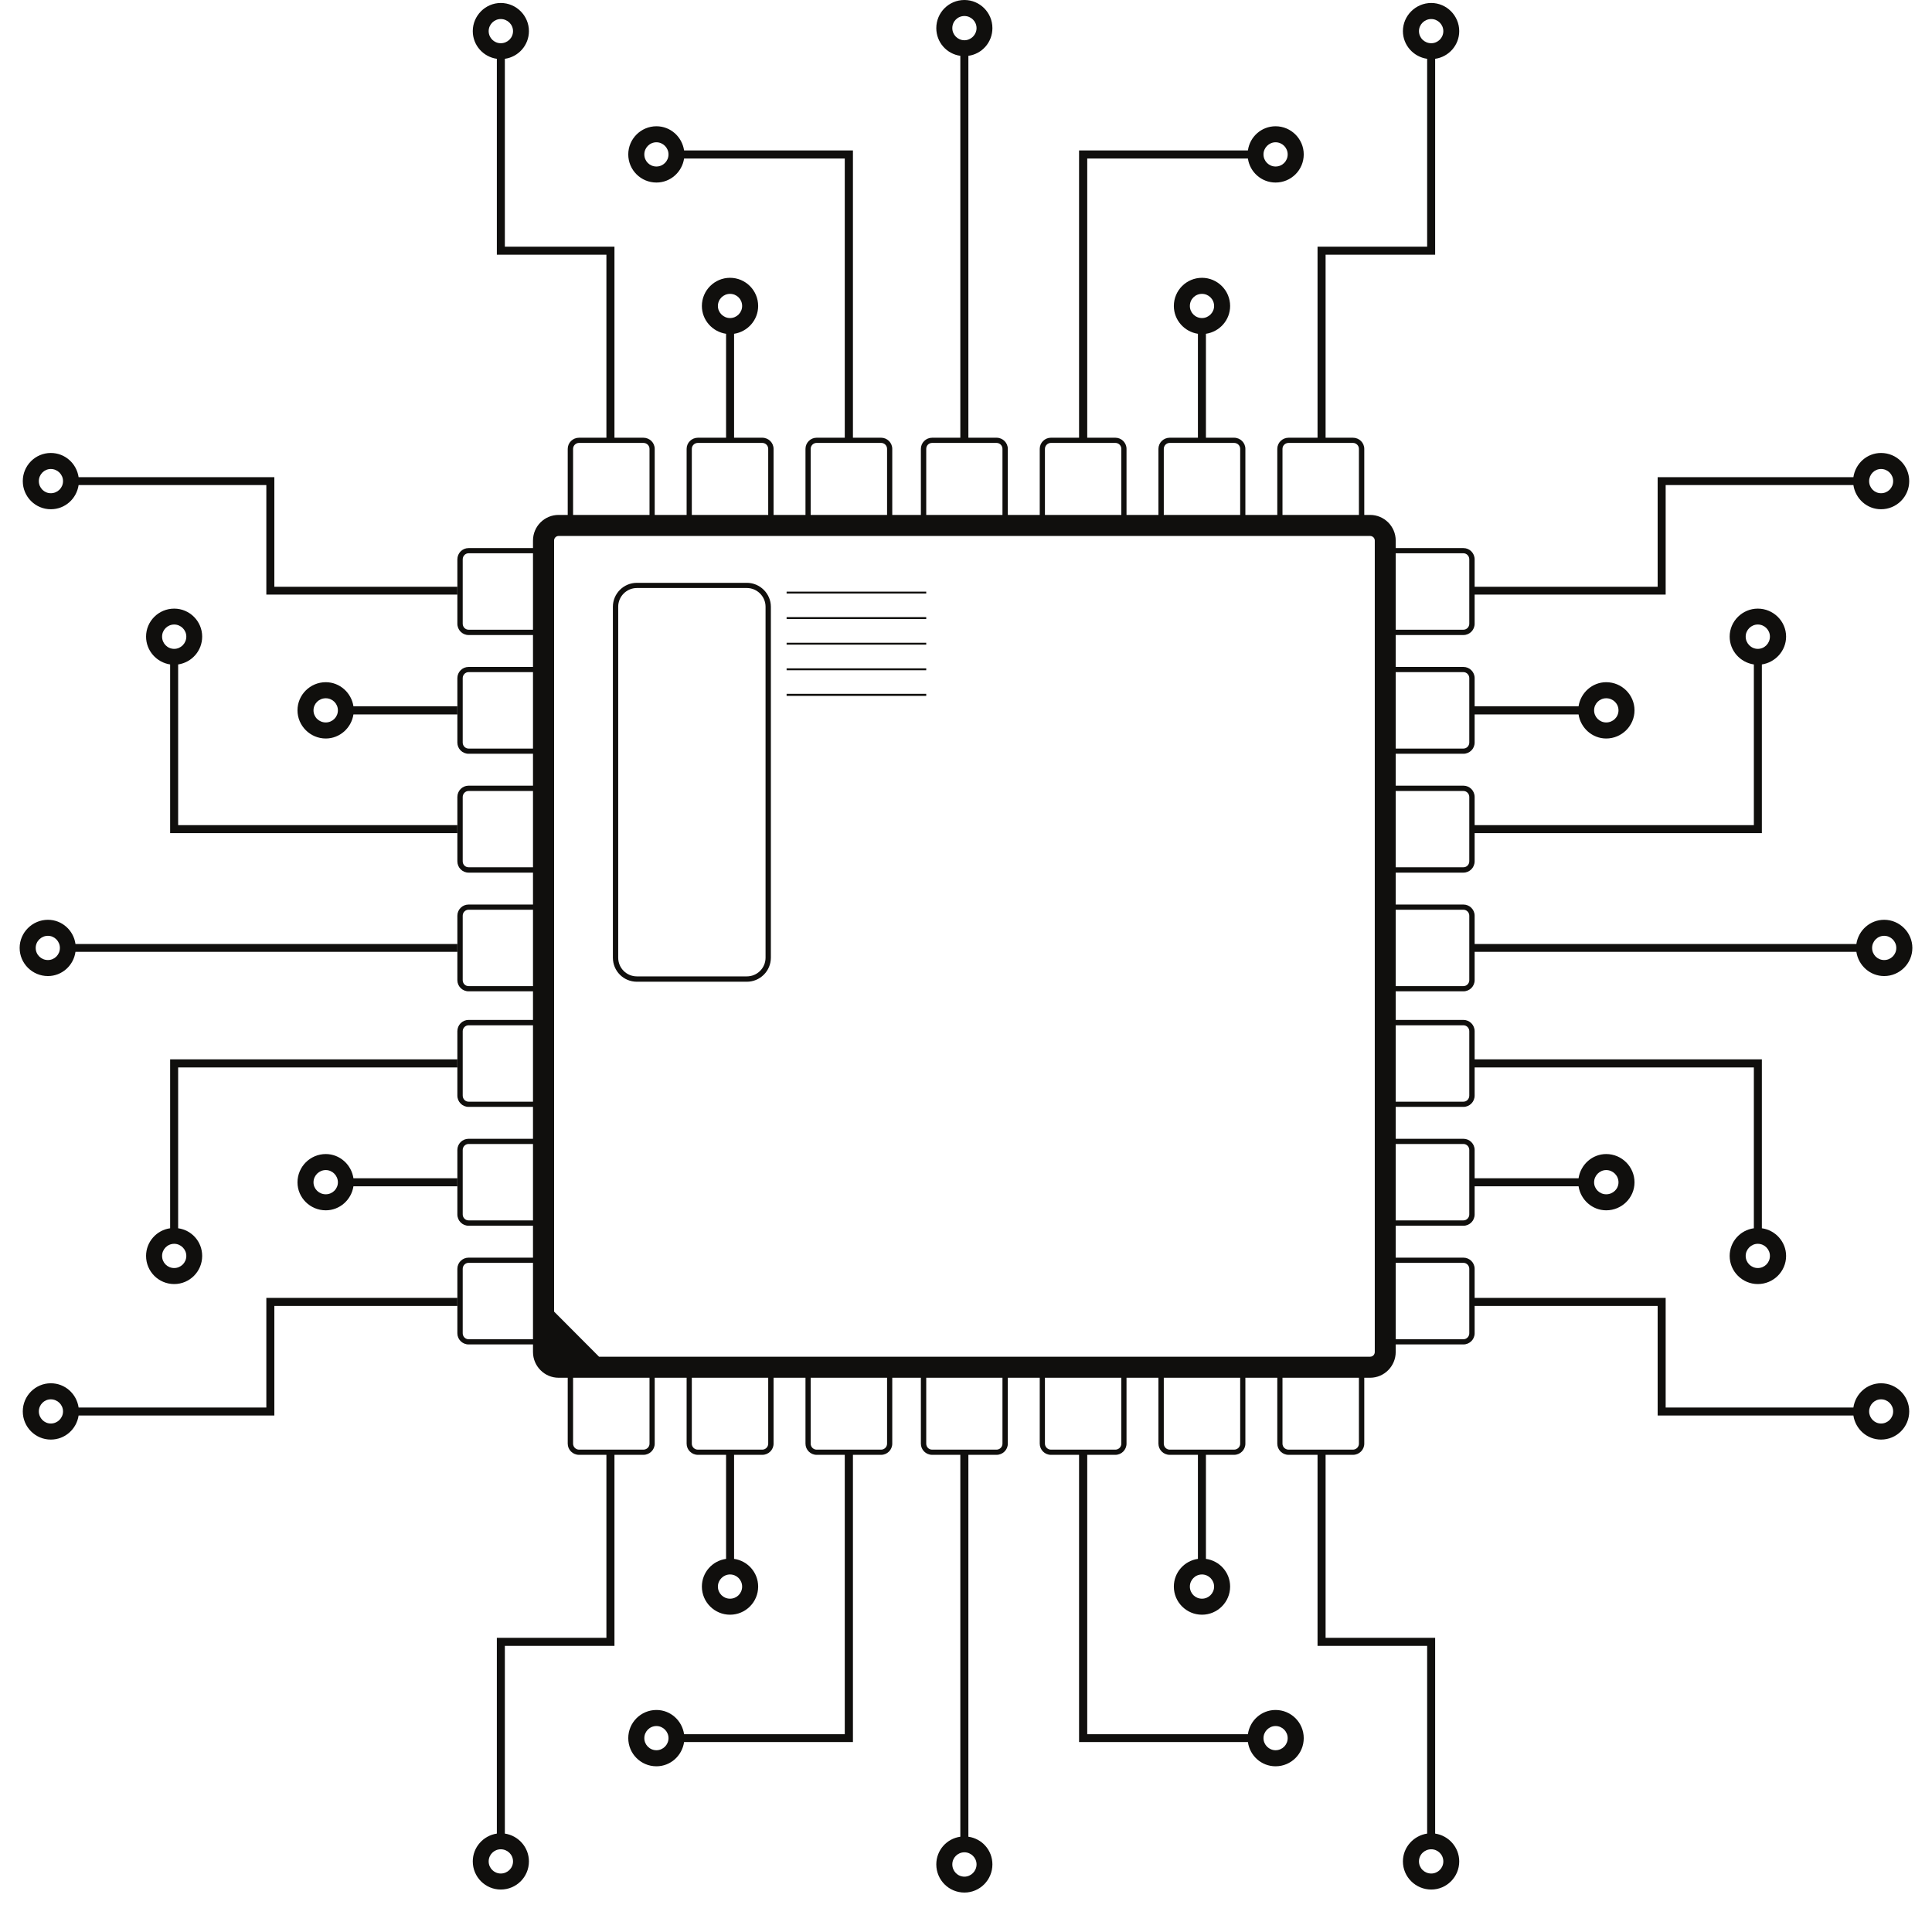 <svg xmlns="http://www.w3.org/2000/svg" xmlns:xlink="http://www.w3.org/1999/xlink" width="64" zoomAndPan="magnify" viewBox="0 0 48 48" height="64" preserveAspectRatio="xMidYMid meet" version="1.0"><defs><clipPath id="1cf4d5f537"><path d="M 11 0 L 47.508 0 L 47.508 47.02 L 11 47.02 Z M 11 0 " clip-rule="nonzero"/></clipPath><clipPath id="e5c1cac530"><path d="M 0.488 32 L 12 32 L 12 36 L 0.488 36 Z M 0.488 32 " clip-rule="nonzero"/></clipPath><clipPath id="6373e8106b"><path d="M 0.488 11 L 12 11 L 12 15 L 0.488 15 Z M 0.488 11 " clip-rule="nonzero"/></clipPath><clipPath id="5fb434aaca"><path d="M 0.488 22 L 12 22 L 12 25 L 0.488 25 Z M 0.488 22 " clip-rule="nonzero"/></clipPath></defs><g clip-path="url(#1cf4d5f537)"><path fill="#100f0d" d="M 36.359 25.473 C 36.438 25.473 36.504 25.539 36.504 25.621 L 36.504 27.219 C 36.504 27.305 36.438 27.371 36.359 27.371 L 34.676 27.371 L 34.676 25.473 Z M 36.359 28.422 C 36.438 28.422 36.504 28.488 36.504 28.57 L 36.504 30.172 C 36.504 30.254 36.438 30.32 36.359 30.32 L 34.676 30.32 L 34.676 28.422 Z M 36.359 31.375 C 36.438 31.375 36.504 31.441 36.504 31.523 L 36.504 33.125 C 36.504 33.207 36.438 33.273 36.359 33.273 L 34.676 33.273 L 34.676 31.375 Z M 34.156 33.59 C 34.156 33.656 34.105 33.707 34.039 33.707 L 14.883 33.707 L 13.766 32.586 L 13.766 13.43 C 13.766 13.367 13.816 13.316 13.879 13.316 L 34.039 13.316 C 34.105 13.316 34.156 13.367 34.156 13.43 Z M 33.762 35.867 C 33.762 35.949 33.695 36.016 33.613 36.016 L 32.016 36.016 C 31.93 36.016 31.863 35.949 31.863 35.867 L 31.863 34.23 L 33.762 34.23 Z M 30.812 35.867 C 30.812 35.949 30.746 36.016 30.66 36.016 L 29.062 36.016 C 28.98 36.016 28.914 35.949 28.914 35.867 L 28.914 34.23 L 30.812 34.23 Z M 27.859 35.867 C 27.859 35.949 27.793 36.016 27.711 36.016 L 26.109 36.016 C 26.031 36.016 25.961 35.949 25.961 35.867 L 25.961 34.23 L 27.859 34.23 Z M 24.906 35.867 C 24.906 35.949 24.84 36.016 24.758 36.016 L 23.16 36.016 C 23.074 36.016 23.012 35.949 23.012 35.867 L 23.012 34.23 L 24.906 34.23 Z M 22.039 35.867 C 22.039 35.949 21.973 36.016 21.891 36.016 L 20.289 36.016 C 20.207 36.016 20.141 35.949 20.141 35.867 L 20.141 34.23 L 22.039 34.23 Z M 19.086 35.867 C 19.086 35.949 19.02 36.016 18.938 36.016 L 17.34 36.016 C 17.254 36.016 17.188 35.949 17.188 35.867 L 17.188 34.23 L 19.086 34.23 Z M 16.137 35.867 C 16.137 35.949 16.07 36.016 15.984 36.016 L 14.387 36.016 C 14.305 36.016 14.238 35.949 14.238 35.867 L 14.238 34.23 L 16.137 34.23 Z M 11.641 33.273 C 11.562 33.273 11.496 33.207 11.496 33.125 L 11.496 31.523 C 11.496 31.441 11.562 31.375 11.641 31.375 L 13.242 31.375 L 13.242 33.273 Z M 11.641 30.32 C 11.562 30.32 11.496 30.254 11.496 30.172 L 11.496 28.57 C 11.496 28.488 11.562 28.422 11.641 28.422 L 13.242 28.422 L 13.242 30.32 Z M 11.641 27.371 C 11.562 27.371 11.496 27.305 11.496 27.219 L 11.496 25.621 C 11.496 25.539 11.562 25.473 11.641 25.473 L 13.242 25.473 L 13.242 27.371 Z M 11.641 24.5 C 11.562 24.5 11.496 24.434 11.496 24.352 L 11.496 22.75 C 11.496 22.668 11.562 22.602 11.641 22.602 L 13.242 22.602 L 13.242 24.5 Z M 11.641 21.547 C 11.562 21.547 11.496 21.484 11.496 21.398 L 11.496 19.801 C 11.496 19.719 11.562 19.652 11.641 19.652 L 13.242 19.652 L 13.242 21.547 Z M 11.641 18.598 C 11.562 18.598 11.496 18.531 11.496 18.449 L 11.496 16.848 C 11.496 16.766 11.562 16.699 11.641 16.699 L 13.242 16.699 L 13.242 18.598 Z M 11.641 15.645 C 11.562 15.645 11.496 15.578 11.496 15.496 L 11.496 13.898 C 11.496 13.812 11.562 13.746 11.641 13.746 L 13.242 13.746 L 13.242 15.645 Z M 14.238 11.152 C 14.238 11.07 14.305 11.004 14.387 11.004 L 15.984 11.004 C 16.07 11.004 16.137 11.07 16.137 11.152 L 16.137 12.793 L 14.238 12.793 Z M 17.188 11.152 C 17.188 11.07 17.254 11.004 17.34 11.004 L 18.938 11.004 C 19.02 11.004 19.086 11.07 19.086 11.152 L 19.086 12.793 L 17.188 12.793 Z M 20.141 11.152 C 20.141 11.07 20.207 11.004 20.289 11.004 L 21.891 11.004 C 21.973 11.004 22.039 11.07 22.039 11.152 L 22.039 12.793 L 20.141 12.793 Z M 23.012 11.152 C 23.012 11.07 23.074 11.004 23.16 11.004 L 24.758 11.004 C 24.84 11.004 24.906 11.07 24.906 11.152 L 24.906 12.793 L 23.012 12.793 Z M 25.961 11.152 C 25.961 11.07 26.031 11.004 26.109 11.004 L 27.711 11.004 C 27.793 11.004 27.859 11.07 27.859 11.152 L 27.859 12.793 L 25.961 12.793 Z M 28.914 11.152 C 28.914 11.07 28.98 11.004 29.062 11.004 L 30.66 11.004 C 30.746 11.004 30.812 11.07 30.812 11.152 L 30.812 12.793 L 28.914 12.793 Z M 31.863 11.152 C 31.863 11.07 31.93 11.004 32.016 11.004 L 33.613 11.004 C 33.695 11.004 33.762 11.07 33.762 11.152 L 33.762 12.793 L 31.863 12.793 Z M 36.359 13.746 C 36.438 13.746 36.504 13.812 36.504 13.898 L 36.504 15.496 C 36.504 15.578 36.438 15.645 36.359 15.645 L 34.676 15.645 L 34.676 13.746 Z M 36.359 16.699 C 36.438 16.699 36.504 16.766 36.504 16.848 L 36.504 18.449 C 36.504 18.531 36.438 18.598 36.359 18.598 L 34.676 18.598 L 34.676 16.699 Z M 36.359 19.652 C 36.438 19.652 36.504 19.719 36.504 19.801 L 36.504 21.398 C 36.504 21.484 36.438 21.547 36.359 21.547 L 34.676 21.547 L 34.676 19.652 Z M 36.359 22.602 C 36.438 22.602 36.504 22.668 36.504 22.75 L 36.504 24.352 C 36.504 24.434 36.438 24.5 36.359 24.5 L 34.676 24.5 L 34.676 22.602 Z M 43.973 31.203 C 43.973 31.371 43.84 31.504 43.672 31.504 C 43.508 31.504 43.371 31.371 43.371 31.203 C 43.371 31.039 43.508 30.902 43.672 30.902 C 43.84 30.902 43.973 31.039 43.973 31.203 Z M 39.906 29.07 C 40.074 29.07 40.211 29.207 40.211 29.375 C 40.211 29.539 40.074 29.672 39.906 29.672 C 39.742 29.672 39.605 29.539 39.605 29.375 C 39.605 29.207 39.742 29.07 39.906 29.07 Z M 46.734 34.766 C 46.902 34.766 47.035 34.902 47.035 35.066 C 47.035 35.23 46.902 35.367 46.734 35.367 C 46.57 35.367 46.438 35.23 46.438 35.066 C 46.438 34.902 46.57 34.766 46.734 34.766 Z M 35.859 46.246 C 35.859 46.414 35.723 46.547 35.559 46.547 C 35.391 46.547 35.254 46.414 35.254 46.246 C 35.254 46.078 35.391 45.945 35.559 45.945 C 35.723 45.945 35.859 46.078 35.859 46.246 Z M 30.164 39.418 C 30.164 39.586 30.027 39.719 29.863 39.719 C 29.695 39.719 29.562 39.586 29.562 39.418 C 29.562 39.254 29.695 39.117 29.863 39.117 C 30.027 39.117 30.164 39.254 30.164 39.418 Z M 31.691 42.883 C 31.859 42.883 31.992 43.02 31.992 43.184 C 31.992 43.348 31.859 43.484 31.691 43.484 C 31.527 43.484 31.391 43.348 31.391 43.184 C 31.391 43.02 31.527 42.883 31.691 42.883 Z M 24.262 46.32 C 24.262 46.488 24.125 46.625 23.961 46.625 C 23.793 46.625 23.66 46.488 23.66 46.32 C 23.66 46.156 23.793 46.02 23.961 46.02 C 24.125 46.02 24.262 46.156 24.262 46.32 Z M 16.309 43.484 C 16.141 43.484 16.008 43.348 16.008 43.184 C 16.008 43.02 16.141 42.883 16.309 42.883 C 16.473 42.883 16.609 43.02 16.609 43.184 C 16.609 43.348 16.473 43.484 16.309 43.484 Z M 18.438 39.418 C 18.438 39.586 18.305 39.719 18.137 39.719 C 17.973 39.719 17.836 39.586 17.836 39.418 C 17.836 39.254 17.973 39.117 18.137 39.117 C 18.305 39.117 18.438 39.254 18.438 39.418 Z M 12.746 46.246 C 12.746 46.414 12.609 46.547 12.441 46.547 C 12.277 46.547 12.141 46.414 12.141 46.246 C 12.141 46.078 12.277 45.945 12.441 45.945 C 12.609 45.945 12.746 46.078 12.746 46.246 Z M 12.141 0.773 C 12.141 0.609 12.277 0.473 12.441 0.473 C 12.609 0.473 12.746 0.609 12.746 0.773 C 12.746 0.941 12.609 1.074 12.441 1.074 C 12.277 1.074 12.141 0.941 12.141 0.773 Z M 17.836 7.602 C 17.836 7.434 17.973 7.301 18.137 7.301 C 18.305 7.301 18.438 7.434 18.438 7.602 C 18.438 7.766 18.305 7.902 18.137 7.902 C 17.973 7.902 17.836 7.766 17.836 7.602 Z M 16.309 4.137 C 16.141 4.137 16.008 4.004 16.008 3.836 C 16.008 3.672 16.141 3.535 16.309 3.535 C 16.473 3.535 16.609 3.672 16.609 3.836 C 16.609 4.004 16.473 4.137 16.309 4.137 Z M 23.66 0.699 C 23.66 0.531 23.793 0.398 23.961 0.398 C 24.125 0.398 24.262 0.531 24.262 0.699 C 24.262 0.863 24.125 1 23.961 1 C 23.793 1 23.66 0.863 23.66 0.699 Z M 31.691 3.535 C 31.859 3.535 31.992 3.672 31.992 3.836 C 31.992 4.004 31.859 4.137 31.691 4.137 C 31.527 4.137 31.391 4.004 31.391 3.836 C 31.391 3.672 31.527 3.535 31.691 3.535 Z M 29.562 7.602 C 29.562 7.434 29.695 7.301 29.863 7.301 C 30.027 7.301 30.164 7.434 30.164 7.602 C 30.164 7.766 30.027 7.902 29.863 7.902 C 29.695 7.902 29.562 7.766 29.562 7.602 Z M 35.254 0.773 C 35.254 0.609 35.391 0.473 35.559 0.473 C 35.723 0.473 35.859 0.609 35.859 0.773 C 35.859 0.941 35.723 1.074 35.559 1.074 C 35.391 1.074 35.254 0.941 35.254 0.773 Z M 46.734 11.652 C 46.902 11.652 47.035 11.789 47.035 11.953 C 47.035 12.121 46.902 12.254 46.734 12.254 C 46.57 12.254 46.438 12.121 46.438 11.953 C 46.438 11.789 46.57 11.652 46.734 11.652 Z M 39.906 17.348 C 40.074 17.348 40.211 17.48 40.211 17.648 C 40.211 17.816 40.074 17.949 39.906 17.949 C 39.742 17.949 39.605 17.816 39.605 17.648 C 39.605 17.48 39.742 17.348 39.906 17.348 Z M 43.371 15.816 C 43.371 15.652 43.508 15.516 43.672 15.516 C 43.84 15.516 43.973 15.652 43.973 15.816 C 43.973 15.984 43.84 16.121 43.672 16.121 C 43.508 16.121 43.371 15.984 43.371 15.816 Z M 46.812 23.25 C 46.977 23.25 47.113 23.387 47.113 23.551 C 47.113 23.719 46.977 23.852 46.812 23.852 C 46.645 23.852 46.512 23.719 46.512 23.551 C 46.512 23.387 46.645 23.25 46.812 23.25 Z M 36.359 24.629 C 36.512 24.629 36.637 24.504 36.637 24.352 L 36.637 23.648 L 46.121 23.648 C 46.172 23.988 46.461 24.25 46.812 24.25 C 47.195 24.25 47.512 23.938 47.512 23.551 C 47.512 23.168 47.195 22.852 46.812 22.852 C 46.461 22.852 46.172 23.113 46.121 23.453 L 36.637 23.453 L 36.637 22.75 C 36.637 22.598 36.512 22.473 36.359 22.473 L 34.676 22.473 L 34.676 21.68 L 36.359 21.68 C 36.512 21.68 36.637 21.555 36.637 21.398 L 36.637 20.699 L 43.773 20.699 L 43.773 16.508 C 44.109 16.457 44.375 16.168 44.375 15.816 C 44.375 15.434 44.059 15.121 43.672 15.121 C 43.289 15.121 42.973 15.434 42.973 15.816 C 42.973 16.168 43.234 16.457 43.574 16.508 L 43.574 20.5 L 36.637 20.5 L 36.637 19.801 C 36.637 19.645 36.512 19.52 36.359 19.52 L 34.676 19.52 L 34.676 18.727 L 36.359 18.727 C 36.512 18.727 36.637 18.602 36.637 18.449 L 36.637 17.75 L 39.219 17.75 C 39.27 18.086 39.559 18.348 39.906 18.348 C 40.293 18.348 40.609 18.031 40.609 17.648 C 40.609 17.262 40.293 16.949 39.906 16.949 C 39.559 16.949 39.27 17.211 39.219 17.547 L 36.637 17.547 L 36.637 16.848 C 36.637 16.695 36.512 16.57 36.359 16.57 L 34.676 16.57 L 34.676 15.777 L 36.359 15.777 C 36.512 15.777 36.637 15.652 36.637 15.496 L 36.637 14.773 L 41.383 14.773 L 41.383 12.051 L 46.047 12.051 C 46.098 12.391 46.383 12.652 46.734 12.652 C 47.121 12.652 47.434 12.34 47.434 11.953 C 47.434 11.566 47.121 11.254 46.734 11.254 C 46.383 11.254 46.098 11.516 46.047 11.855 L 41.184 11.855 L 41.184 14.578 L 36.637 14.578 L 36.637 13.898 C 36.637 13.742 36.512 13.617 36.359 13.617 L 34.676 13.617 L 34.676 13.43 C 34.676 13.078 34.391 12.793 34.039 12.793 L 33.895 12.793 L 33.895 11.152 C 33.895 11 33.77 10.875 33.613 10.875 L 32.934 10.875 L 32.934 6.328 L 35.656 6.328 L 35.656 1.461 C 35.992 1.414 36.254 1.125 36.254 0.773 C 36.254 0.391 35.941 0.074 35.559 0.074 C 35.172 0.074 34.855 0.391 34.855 0.773 C 34.855 1.125 35.121 1.414 35.457 1.461 L 35.457 6.129 L 32.734 6.129 L 32.734 10.875 L 32.016 10.875 C 31.859 10.875 31.734 11 31.734 11.152 L 31.734 12.793 L 30.941 12.793 L 30.941 11.152 C 30.941 11 30.816 10.875 30.66 10.875 L 29.961 10.875 L 29.961 8.293 C 30.301 8.242 30.562 7.953 30.562 7.602 C 30.562 7.215 30.246 6.902 29.863 6.902 C 29.477 6.902 29.164 7.215 29.164 7.602 C 29.164 7.953 29.426 8.242 29.762 8.293 L 29.762 10.875 L 29.062 10.875 C 28.906 10.875 28.781 11 28.781 11.152 L 28.781 12.793 L 27.988 12.793 L 27.988 11.152 C 27.988 11 27.863 10.875 27.711 10.875 L 27.012 10.875 L 27.012 3.938 L 31.004 3.938 C 31.051 4.273 31.34 4.535 31.691 4.535 C 32.078 4.535 32.391 4.223 32.391 3.836 C 32.391 3.453 32.078 3.137 31.691 3.137 C 31.34 3.137 31.051 3.398 31.004 3.738 L 26.809 3.738 L 26.809 10.875 L 26.109 10.875 C 25.957 10.875 25.832 11 25.832 11.152 L 25.832 12.793 L 25.039 12.793 L 25.039 11.152 C 25.039 11 24.914 10.875 24.758 10.875 L 24.059 10.875 L 24.059 1.387 C 24.398 1.34 24.656 1.051 24.656 0.699 C 24.656 0.312 24.344 0 23.961 0 C 23.574 0 23.262 0.312 23.262 0.699 C 23.262 1.051 23.52 1.34 23.859 1.387 L 23.859 10.875 L 23.16 10.875 C 23.004 10.875 22.879 11 22.879 11.152 L 22.879 12.793 L 22.168 12.793 L 22.168 11.152 C 22.168 11 22.043 10.875 21.891 10.875 L 21.191 10.875 L 21.191 3.738 L 16.996 3.738 C 16.945 3.398 16.66 3.137 16.309 3.137 C 15.922 3.137 15.609 3.453 15.609 3.836 C 15.609 4.223 15.922 4.535 16.309 4.535 C 16.66 4.535 16.945 4.273 16.996 3.938 L 20.988 3.938 L 20.988 10.875 L 20.289 10.875 C 20.137 10.875 20.012 11 20.012 11.152 L 20.012 12.793 L 19.219 12.793 L 19.219 11.152 C 19.219 11 19.094 10.875 18.938 10.875 L 18.238 10.875 L 18.238 8.293 C 18.574 8.242 18.836 7.953 18.836 7.602 C 18.836 7.215 18.523 6.902 18.137 6.902 C 17.754 6.902 17.438 7.215 17.438 7.602 C 17.438 7.953 17.699 8.242 18.039 8.293 L 18.039 10.875 L 17.34 10.875 C 17.184 10.875 17.059 11 17.059 11.152 L 17.059 12.793 L 16.266 12.793 L 16.266 11.152 C 16.266 11 16.141 10.875 15.984 10.875 L 15.266 10.875 L 15.266 6.129 L 12.543 6.129 L 12.543 1.461 C 12.879 1.414 13.141 1.125 13.141 0.773 C 13.141 0.391 12.828 0.074 12.441 0.074 C 12.059 0.074 11.746 0.391 11.746 0.773 C 11.746 1.125 12.008 1.414 12.344 1.461 L 12.344 6.328 L 15.066 6.328 L 15.066 10.875 L 14.387 10.875 C 14.23 10.875 14.105 11 14.105 11.152 L 14.105 12.793 L 13.879 12.793 C 13.527 12.793 13.242 13.078 13.242 13.43 L 13.242 13.617 L 11.641 13.617 C 11.488 13.617 11.363 13.742 11.363 13.898 L 11.363 15.496 C 11.363 15.652 11.488 15.777 11.641 15.777 L 13.242 15.777 L 13.242 16.57 L 11.641 16.57 C 11.488 16.57 11.363 16.695 11.363 16.848 L 11.363 18.449 C 11.363 18.602 11.488 18.727 11.641 18.727 L 13.242 18.727 L 13.242 19.52 L 11.641 19.52 C 11.488 19.52 11.363 19.645 11.363 19.801 L 11.363 21.398 C 11.363 21.555 11.488 21.68 11.641 21.68 L 13.242 21.68 L 13.242 22.473 L 11.641 22.473 C 11.488 22.473 11.363 22.598 11.363 22.75 L 11.363 24.352 C 11.363 24.504 11.488 24.629 11.641 24.629 L 13.242 24.629 L 13.242 25.34 L 11.641 25.34 C 11.488 25.34 11.363 25.465 11.363 25.621 L 11.363 27.219 C 11.363 27.375 11.488 27.5 11.641 27.5 L 13.242 27.5 L 13.242 28.293 L 11.641 28.293 C 11.488 28.293 11.363 28.418 11.363 28.57 L 11.363 30.172 C 11.363 30.328 11.488 30.453 11.641 30.453 L 13.242 30.453 L 13.242 31.246 L 11.641 31.246 C 11.488 31.246 11.363 31.371 11.363 31.523 L 11.363 33.125 C 11.363 33.277 11.488 33.402 11.641 33.402 L 13.242 33.402 L 13.242 33.59 C 13.242 33.941 13.527 34.23 13.879 34.23 L 14.105 34.23 L 14.105 35.867 C 14.105 36.02 14.23 36.145 14.387 36.145 L 15.066 36.145 L 15.066 40.691 L 12.344 40.691 L 12.344 45.555 C 12.008 45.605 11.746 45.895 11.746 46.246 C 11.746 46.633 12.059 46.945 12.441 46.945 C 12.828 46.945 13.141 46.633 13.141 46.246 C 13.141 45.895 12.879 45.605 12.543 45.555 L 12.543 40.891 L 15.266 40.891 L 15.266 36.145 L 15.984 36.145 C 16.141 36.145 16.266 36.02 16.266 35.867 L 16.266 34.23 L 17.059 34.23 L 17.059 35.867 C 17.059 36.02 17.184 36.145 17.34 36.145 L 18.039 36.145 L 18.039 38.73 C 17.699 38.777 17.438 39.066 17.438 39.418 C 17.438 39.805 17.754 40.117 18.137 40.117 C 18.523 40.117 18.836 39.805 18.836 39.418 C 18.836 39.066 18.574 38.777 18.238 38.73 L 18.238 36.145 L 18.938 36.145 C 19.094 36.145 19.219 36.02 19.219 35.867 L 19.219 34.23 L 20.012 34.23 L 20.012 35.867 C 20.012 36.02 20.137 36.145 20.289 36.145 L 20.988 36.145 L 20.988 43.086 L 16.996 43.086 C 16.945 42.746 16.66 42.484 16.309 42.484 C 15.922 42.484 15.609 42.797 15.609 43.184 C 15.609 43.57 15.922 43.883 16.309 43.883 C 16.66 43.883 16.945 43.621 16.996 43.281 L 21.191 43.281 L 21.191 36.145 L 21.891 36.145 C 22.043 36.145 22.168 36.02 22.168 35.867 L 22.168 34.23 L 22.879 34.23 L 22.879 35.867 C 22.879 36.02 23.004 36.145 23.16 36.145 L 23.859 36.145 L 23.859 45.633 C 23.52 45.68 23.262 45.969 23.262 46.32 C 23.262 46.707 23.574 47.02 23.961 47.02 C 24.344 47.02 24.656 46.707 24.656 46.32 C 24.656 45.969 24.398 45.68 24.059 45.633 L 24.059 36.145 L 24.758 36.145 C 24.914 36.145 25.039 36.02 25.039 35.867 L 25.039 34.23 L 25.832 34.23 L 25.832 35.867 C 25.832 36.02 25.957 36.145 26.109 36.145 L 26.809 36.145 L 26.809 43.281 L 31.004 43.281 C 31.051 43.621 31.34 43.883 31.691 43.883 C 32.078 43.883 32.391 43.57 32.391 43.184 C 32.391 42.797 32.078 42.484 31.691 42.484 C 31.34 42.484 31.051 42.746 31.004 43.086 L 27.012 43.086 L 27.012 36.145 L 27.711 36.145 C 27.863 36.145 27.988 36.02 27.988 35.867 L 27.988 34.23 L 28.781 34.23 L 28.781 35.867 C 28.781 36.02 28.906 36.145 29.062 36.145 L 29.762 36.145 L 29.762 38.73 C 29.426 38.777 29.164 39.066 29.164 39.418 C 29.164 39.805 29.477 40.117 29.863 40.117 C 30.246 40.117 30.562 39.805 30.562 39.418 C 30.562 39.066 30.301 38.777 29.961 38.73 L 29.961 36.145 L 30.66 36.145 C 30.816 36.145 30.941 36.02 30.941 35.867 L 30.941 34.23 L 31.734 34.23 L 31.734 35.867 C 31.734 36.02 31.859 36.145 32.016 36.145 L 32.734 36.145 L 32.734 40.891 L 35.457 40.891 L 35.457 45.555 C 35.121 45.605 34.855 45.895 34.855 46.246 C 34.855 46.633 35.172 46.945 35.559 46.945 C 35.941 46.945 36.254 46.633 36.254 46.246 C 36.254 45.895 35.992 45.605 35.656 45.555 L 35.656 40.691 L 32.934 40.691 L 32.934 36.145 L 33.613 36.145 C 33.77 36.145 33.895 36.02 33.895 35.867 L 33.895 34.23 L 34.039 34.23 C 34.391 34.23 34.676 33.941 34.676 33.59 L 34.676 33.402 L 36.359 33.402 C 36.512 33.402 36.637 33.277 36.637 33.125 L 36.637 32.445 L 41.184 32.445 L 41.184 35.168 L 46.047 35.168 C 46.098 35.504 46.383 35.766 46.734 35.766 C 47.121 35.766 47.434 35.453 47.434 35.066 C 47.434 34.68 47.121 34.367 46.734 34.367 C 46.383 34.367 46.098 34.629 46.047 34.969 L 41.383 34.969 L 41.383 32.246 L 36.637 32.246 L 36.637 31.523 C 36.637 31.371 36.512 31.246 36.359 31.246 L 34.676 31.246 L 34.676 30.453 L 36.359 30.453 C 36.512 30.453 36.637 30.328 36.637 30.172 L 36.637 29.473 L 39.219 29.473 C 39.27 29.809 39.559 30.07 39.906 30.07 C 40.293 30.07 40.609 29.758 40.609 29.375 C 40.609 28.988 40.293 28.672 39.906 28.672 C 39.559 28.672 39.27 28.934 39.219 29.273 L 36.637 29.273 L 36.637 28.57 C 36.637 28.418 36.512 28.293 36.359 28.293 L 34.676 28.293 L 34.676 27.5 L 36.359 27.5 C 36.512 27.5 36.637 27.375 36.637 27.219 L 36.637 26.52 L 43.574 26.52 L 43.574 30.516 C 43.234 30.562 42.973 30.852 42.973 31.203 C 42.973 31.59 43.289 31.902 43.672 31.902 C 44.059 31.902 44.375 31.59 44.375 31.203 C 44.375 30.852 44.109 30.562 43.773 30.516 L 43.773 26.32 L 36.637 26.32 L 36.637 25.621 C 36.637 25.465 36.512 25.34 36.359 25.34 L 34.676 25.34 L 34.676 24.629 L 36.359 24.629 " fill-opacity="1" fill-rule="nonzero"/></g><path fill="#100f0d" d="M 19.02 23.793 C 19.02 24.051 18.812 24.258 18.555 24.258 L 15.824 24.258 C 15.566 24.258 15.359 24.051 15.359 23.793 L 15.359 15.074 C 15.359 14.82 15.566 14.609 15.824 14.609 L 18.555 14.609 C 18.812 14.609 19.02 14.82 19.02 15.074 Z M 18.555 14.48 L 15.824 14.48 C 15.492 14.48 15.227 14.75 15.227 15.074 L 15.227 23.793 C 15.227 24.125 15.492 24.391 15.824 24.391 L 18.555 24.391 C 18.883 24.391 19.152 24.125 19.152 23.793 L 19.152 15.074 C 19.152 14.75 18.883 14.48 18.555 14.48 " fill-opacity="1" fill-rule="nonzero"/><path fill="#100f0d" d="M 19.543 14.746 L 23.012 14.746 L 23.012 14.699 L 19.543 14.699 L 19.543 14.746 " fill-opacity="1" fill-rule="nonzero"/><path fill="#100f0d" d="M 19.543 15.379 L 23.012 15.379 L 23.012 15.332 L 19.543 15.332 L 19.543 15.379 " fill-opacity="1" fill-rule="nonzero"/><path fill="#100f0d" d="M 19.543 16.016 L 23.012 16.016 L 23.012 15.969 L 19.543 15.969 L 19.543 16.016 " fill-opacity="1" fill-rule="nonzero"/><path fill="#100f0d" d="M 19.543 16.652 L 23.012 16.652 L 23.012 16.605 L 19.543 16.605 L 19.543 16.652 " fill-opacity="1" fill-rule="nonzero"/><path fill="#100f0d" d="M 19.543 17.289 L 23.012 17.289 L 23.012 17.238 L 19.543 17.238 L 19.543 17.289 " fill-opacity="1" fill-rule="nonzero"/><g clip-path="url(#e5c1cac530)"><path fill="#100f0d" d="M 1.262 35.367 C 1.098 35.367 0.965 35.23 0.965 35.066 C 0.965 34.902 1.098 34.766 1.262 34.766 C 1.43 34.766 1.566 34.902 1.566 35.066 C 1.566 35.23 1.43 35.367 1.262 35.367 Z M 6.816 32.445 L 11.363 32.445 L 11.363 32.246 L 6.617 32.246 L 6.617 34.969 L 1.953 34.969 C 1.902 34.629 1.617 34.367 1.262 34.367 C 0.879 34.367 0.566 34.68 0.566 35.066 C 0.566 35.453 0.879 35.766 1.262 35.766 C 1.617 35.766 1.902 35.504 1.953 35.168 L 6.816 35.168 L 6.816 32.445 " fill-opacity="1" fill-rule="nonzero"/></g><path fill="#100f0d" d="M 4.629 31.203 C 4.629 31.371 4.492 31.504 4.328 31.504 C 4.16 31.504 4.027 31.371 4.027 31.203 C 4.027 31.039 4.16 30.902 4.328 30.902 C 4.492 30.902 4.629 31.039 4.629 31.203 Z M 11.363 26.32 L 4.227 26.32 L 4.227 30.516 C 3.891 30.562 3.629 30.852 3.629 31.203 C 3.629 31.59 3.941 31.902 4.328 31.902 C 4.711 31.902 5.023 31.59 5.023 31.203 C 5.023 30.852 4.766 30.562 4.426 30.516 L 4.426 26.52 L 11.363 26.52 L 11.363 26.32 " fill-opacity="1" fill-rule="nonzero"/><path fill="#100f0d" d="M 8.094 29.672 C 7.926 29.672 7.789 29.539 7.789 29.375 C 7.789 29.207 7.926 29.07 8.094 29.07 C 8.258 29.07 8.395 29.207 8.395 29.375 C 8.395 29.539 8.258 29.672 8.094 29.672 Z M 8.094 28.672 C 7.707 28.672 7.391 28.988 7.391 29.375 C 7.391 29.758 7.707 30.07 8.094 30.07 C 8.441 30.07 8.73 29.809 8.781 29.473 L 11.363 29.473 L 11.363 29.273 L 8.781 29.273 C 8.73 28.934 8.441 28.672 8.094 28.672 " fill-opacity="1" fill-rule="nonzero"/><path fill="#100f0d" d="M 8.094 17.949 C 7.926 17.949 7.789 17.816 7.789 17.648 C 7.789 17.48 7.926 17.348 8.094 17.348 C 8.258 17.348 8.395 17.48 8.395 17.648 C 8.395 17.816 8.258 17.949 8.094 17.949 Z M 11.363 17.547 L 8.781 17.547 C 8.73 17.211 8.441 16.949 8.094 16.949 C 7.707 16.949 7.391 17.262 7.391 17.648 C 7.391 18.031 7.707 18.348 8.094 18.348 C 8.441 18.348 8.73 18.086 8.781 17.75 L 11.363 17.75 L 11.363 17.547 " fill-opacity="1" fill-rule="nonzero"/><path fill="#100f0d" d="M 4.027 15.816 C 4.027 15.652 4.16 15.516 4.328 15.516 C 4.492 15.516 4.629 15.652 4.629 15.816 C 4.629 15.984 4.492 16.121 4.328 16.121 C 4.16 16.121 4.027 15.984 4.027 15.816 Z M 11.363 20.699 L 11.363 20.5 L 4.426 20.5 L 4.426 16.508 C 4.766 16.457 5.023 16.168 5.023 15.816 C 5.023 15.434 4.711 15.121 4.328 15.121 C 3.941 15.121 3.629 15.434 3.629 15.816 C 3.629 16.168 3.891 16.457 4.227 16.508 L 4.227 20.699 L 11.363 20.699 " fill-opacity="1" fill-rule="nonzero"/><g clip-path="url(#6373e8106b)"><path fill="#100f0d" d="M 1.262 11.652 C 1.43 11.652 1.566 11.789 1.566 11.953 C 1.566 12.121 1.43 12.254 1.262 12.254 C 1.098 12.254 0.965 12.121 0.965 11.953 C 0.965 11.789 1.098 11.652 1.262 11.652 Z M 1.262 12.652 C 1.617 12.652 1.902 12.391 1.953 12.051 L 6.617 12.051 L 6.617 14.773 L 11.363 14.773 L 11.363 14.578 L 6.816 14.578 L 6.816 11.855 L 1.953 11.855 C 1.902 11.516 1.617 11.254 1.262 11.254 C 0.879 11.254 0.566 11.566 0.566 11.953 C 0.566 12.34 0.879 12.652 1.262 12.652 " fill-opacity="1" fill-rule="nonzero"/></g><g clip-path="url(#5fb434aaca)"><path fill="#100f0d" d="M 1.191 23.25 C 1.355 23.25 1.488 23.387 1.488 23.551 C 1.488 23.719 1.355 23.852 1.191 23.852 C 1.023 23.852 0.887 23.719 0.887 23.551 C 0.887 23.387 1.023 23.25 1.191 23.25 Z M 1.191 24.25 C 1.539 24.25 1.828 23.988 1.875 23.648 L 11.363 23.648 L 11.363 23.453 L 1.875 23.453 C 1.828 23.113 1.539 22.852 1.191 22.852 C 0.805 22.852 0.488 23.168 0.488 23.551 C 0.488 23.938 0.805 24.25 1.191 24.25 " fill-opacity="1" fill-rule="nonzero"/></g></svg>